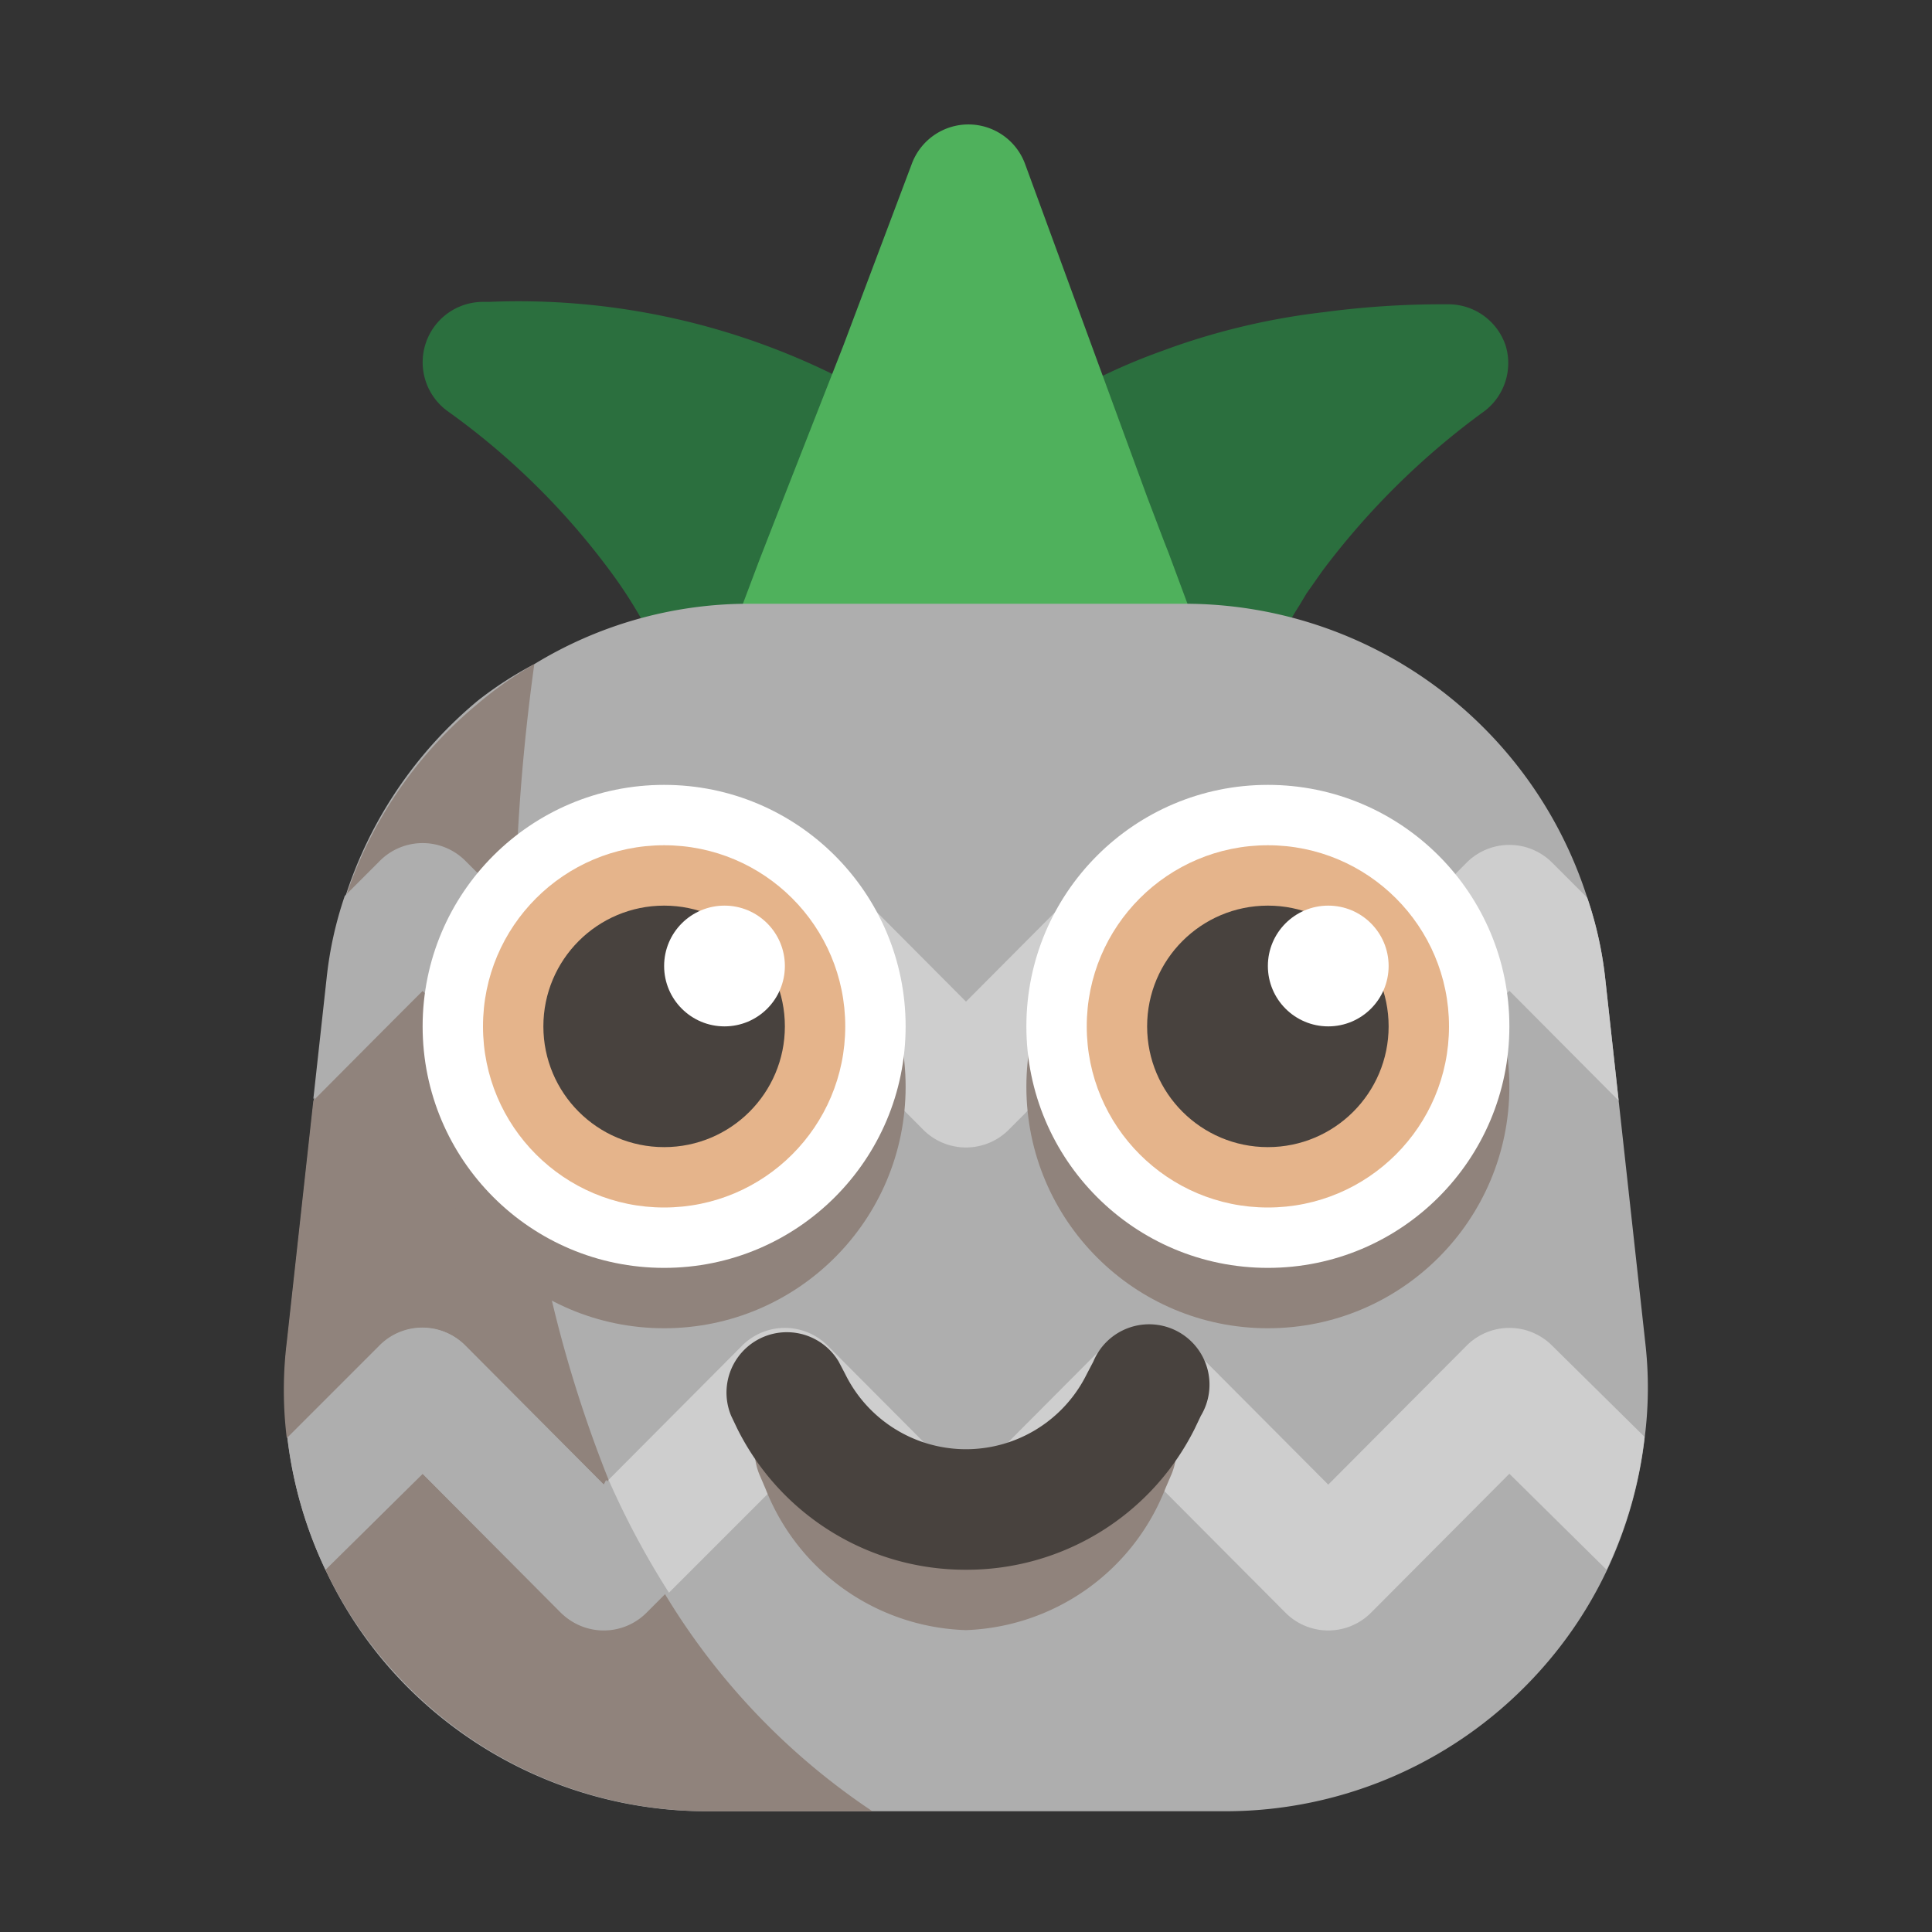 <?xml version="1.0" encoding="UTF-8" standalone="no"?> <svg xmlns="http://www.w3.org/2000/svg" viewBox="0 0 32 32"><rect x="0" y="0" width="32" height="32" fill="#333333" stroke="none"/><defs><style>.cls-1{fill:#2b6f3e;}.cls-2{fill:#4fb15c;}.cls-3{fill:#aeaeae;}.cls-4{fill:#90837c;}.cls-5{fill:#cecece;}.cls-6{fill:#48423e;}.cls-7{fill:#fff;}.cls-8{fill:#e5b48b;}</style></defs><title>pineapple 10</title><g id="pineapple_10" data-name="pineapple 10"><path class="cls-1" d="M15.76,8a.55.55,0,0,1,0,.18L15,11.24a1,1,0,0,1-.7.72l-1.76.5a.84.84,0,0,1-.27,0,1,1,0,0,1-1-.71A7.59,7.59,0,0,0,10.1,9.45h0A12.1,12.1,0,0,0,7.4,6.8a1,1,0,0,1-.35-1.11A1,1,0,0,1,8,5h.1a11.81,11.81,0,0,1,7.27,2.13A1,1,0,0,1,15.76,8Z"/><path class="cls-1" d="M24.6,6.8a12.64,12.64,0,0,0-2.7,2.66l-.26.37-.12.2a6.94,6.94,0,0,0-.8,1.76,1,1,0,0,1-1,.71.84.84,0,0,1-.27,0L17.77,12h0a1,1,0,0,1-.7-.72l-.77-3.06a.55.55,0,0,1,0-.18,1,1,0,0,1,.4-.87,9.85,9.85,0,0,1,2.5-1.34l.22-.08a11.51,11.51,0,0,1,2.51-.58,14.78,14.78,0,0,1,2-.13H24a1,1,0,0,1,.94.69A1,1,0,0,1,24.6,6.8Z"/><path class="cls-2" d="M19.77,11.64A1,1,0,0,1,19,12h-.17a16.3,16.3,0,0,0-5.66,0,1,1,0,0,1-.94-.35,1,1,0,0,1-.17-1l.52-1.38.39-1,1-2.55,1.13-3a1,1,0,0,1,1.88,0L19,8.23l.27.71.09.23.55,1.48A1,1,0,0,1,19.77,11.64Z"/><path class="cls-3" d="M27.24,23.82a7,7,0,0,1-.63,2.2,6.89,6.89,0,0,1-1.1,1.65A7,7,0,0,1,20.3,30H11.7a7,7,0,0,1-5.21-2.33A6.89,6.89,0,0,1,5.39,26a7,7,0,0,1-.63-2.2,6.5,6.5,0,0,1,0-1.59l.44-4,.22-2a6.23,6.23,0,0,1,.3-1.36,7,7,0,0,1,2.2-3.25A6.11,6.11,0,0,1,8.85,11a6.81,6.81,0,0,1,3.52-1h7.26a7,7,0,0,1,6.66,4.87,6.23,6.23,0,0,1,.3,1.36l.22,2,.44,4A6.5,6.5,0,0,1,27.24,23.82Z"/><path class="cls-4" d="M7.71,22.29,10,24.59l.08-.08A21.25,21.25,0,0,1,8.61,18L7,16.41,5.19,18.23l-.44,4a6.5,6.5,0,0,0,0,1.59l1.53-1.53A1,1,0,0,1,7.71,22.29Z"/><path class="cls-4" d="M9.29,26.71,7,24.41,5.39,26a6.89,6.89,0,0,0,1.1,1.65A7,7,0,0,0,11.7,30h2.75A11.4,11.4,0,0,1,11,26.38l-.33.33A1,1,0,0,1,9.29,26.71Z"/><path class="cls-4" d="M7.71,14.29l.82.82A34,34,0,0,1,8.85,11a6.11,6.11,0,0,0-.94.66,7,7,0,0,0-2.2,3.25l.58-.58A1,1,0,0,1,7.71,14.29Z"/><path class="cls-5" d="M8.61,18l.68.68a1,1,0,0,0,1.42,0L13,16.41l2.29,2.3a1,1,0,0,0,1.42,0L19,16.41l2.29,2.3a1,1,0,0,0,1.42,0L25,16.41l1.81,1.82-.22-2a6.23,6.23,0,0,0-.3-1.36l-.58-.58a1,1,0,0,0-1.42,0L22,16.59l-2.29-2.3a1,1,0,0,0-1.42,0L16,16.59l-2.29-2.3a1,1,0,0,0-1.42,0L10,16.59,8.53,15.11C8.51,16,8.53,17,8.61,18Z"/><path class="cls-3" d="M8.61,18c-.08-1-.1-2-.08-2.92l-.82-.82a1,1,0,0,0-1.42,0l-.58.58a6.23,6.23,0,0,0-.3,1.36l-.22,2L7,16.41Z"/><path class="cls-5" d="M25.71,22.29a1,1,0,0,0-1.42,0L22,24.59l-2.29-2.3a1,1,0,0,0-1.42,0L16,24.59l-2.29-2.3a1,1,0,0,0-1.42,0l-2.21,2.22a13.76,13.76,0,0,0,1,1.87l2-2,2.29,2.3a1,1,0,0,0,1.42,0L19,24.41l2.29,2.3a1,1,0,0,0,1.42,0L25,24.41,26.61,26a7,7,0,0,0,.63-2.2Z"/><path class="cls-4" d="M16,27a3.69,3.69,0,0,1-3.32-2.34l-.09-.21A1.07,1.07,0,0,1,13,23.11a.83.83,0,0,1,1.18.44l.09.21a1.85,1.85,0,0,0,3.5,0l.09-.21A.83.83,0,0,1,19,23.11a1.07,1.07,0,0,1,.39,1.34l-.09.21A3.69,3.69,0,0,1,16,27Z"/><path class="cls-6" d="M16,26a4.22,4.22,0,0,1-3.79-2.34l-.1-.21a1,1,0,0,1,1.78-.9l.11.21a2.23,2.23,0,0,0,4,0l.11-.21a1,1,0,1,1,1.78.9l-.1.21A4.22,4.22,0,0,1,16,26Z"/><path class="cls-3" d="M10,24.59l-2.29-2.3a1,1,0,0,0-1.42,0L4.76,23.82A7,7,0,0,0,5.39,26L7,24.41l2.29,2.3a1,1,0,0,0,1.42,0l.33-.33a13.76,13.76,0,0,1-1-1.87Z"/><circle class="cls-4" cx="21" cy="18" r="4"/><circle class="cls-7" cx="21" cy="17" r="4"/><circle class="cls-8" cx="21" cy="17" r="3"/><circle class="cls-6" cx="21" cy="17" r="2"/><circle class="cls-7" cx="22" cy="16" r="1"/><circle class="cls-4" cx="11" cy="18" r="4"/><circle class="cls-7" cx="11" cy="17" r="4"/><circle class="cls-8" cx="11" cy="17" r="3"/><circle class="cls-6" cx="11" cy="17" r="2"/><circle class="cls-7" cx="12" cy="16" r="1"/></g></svg>